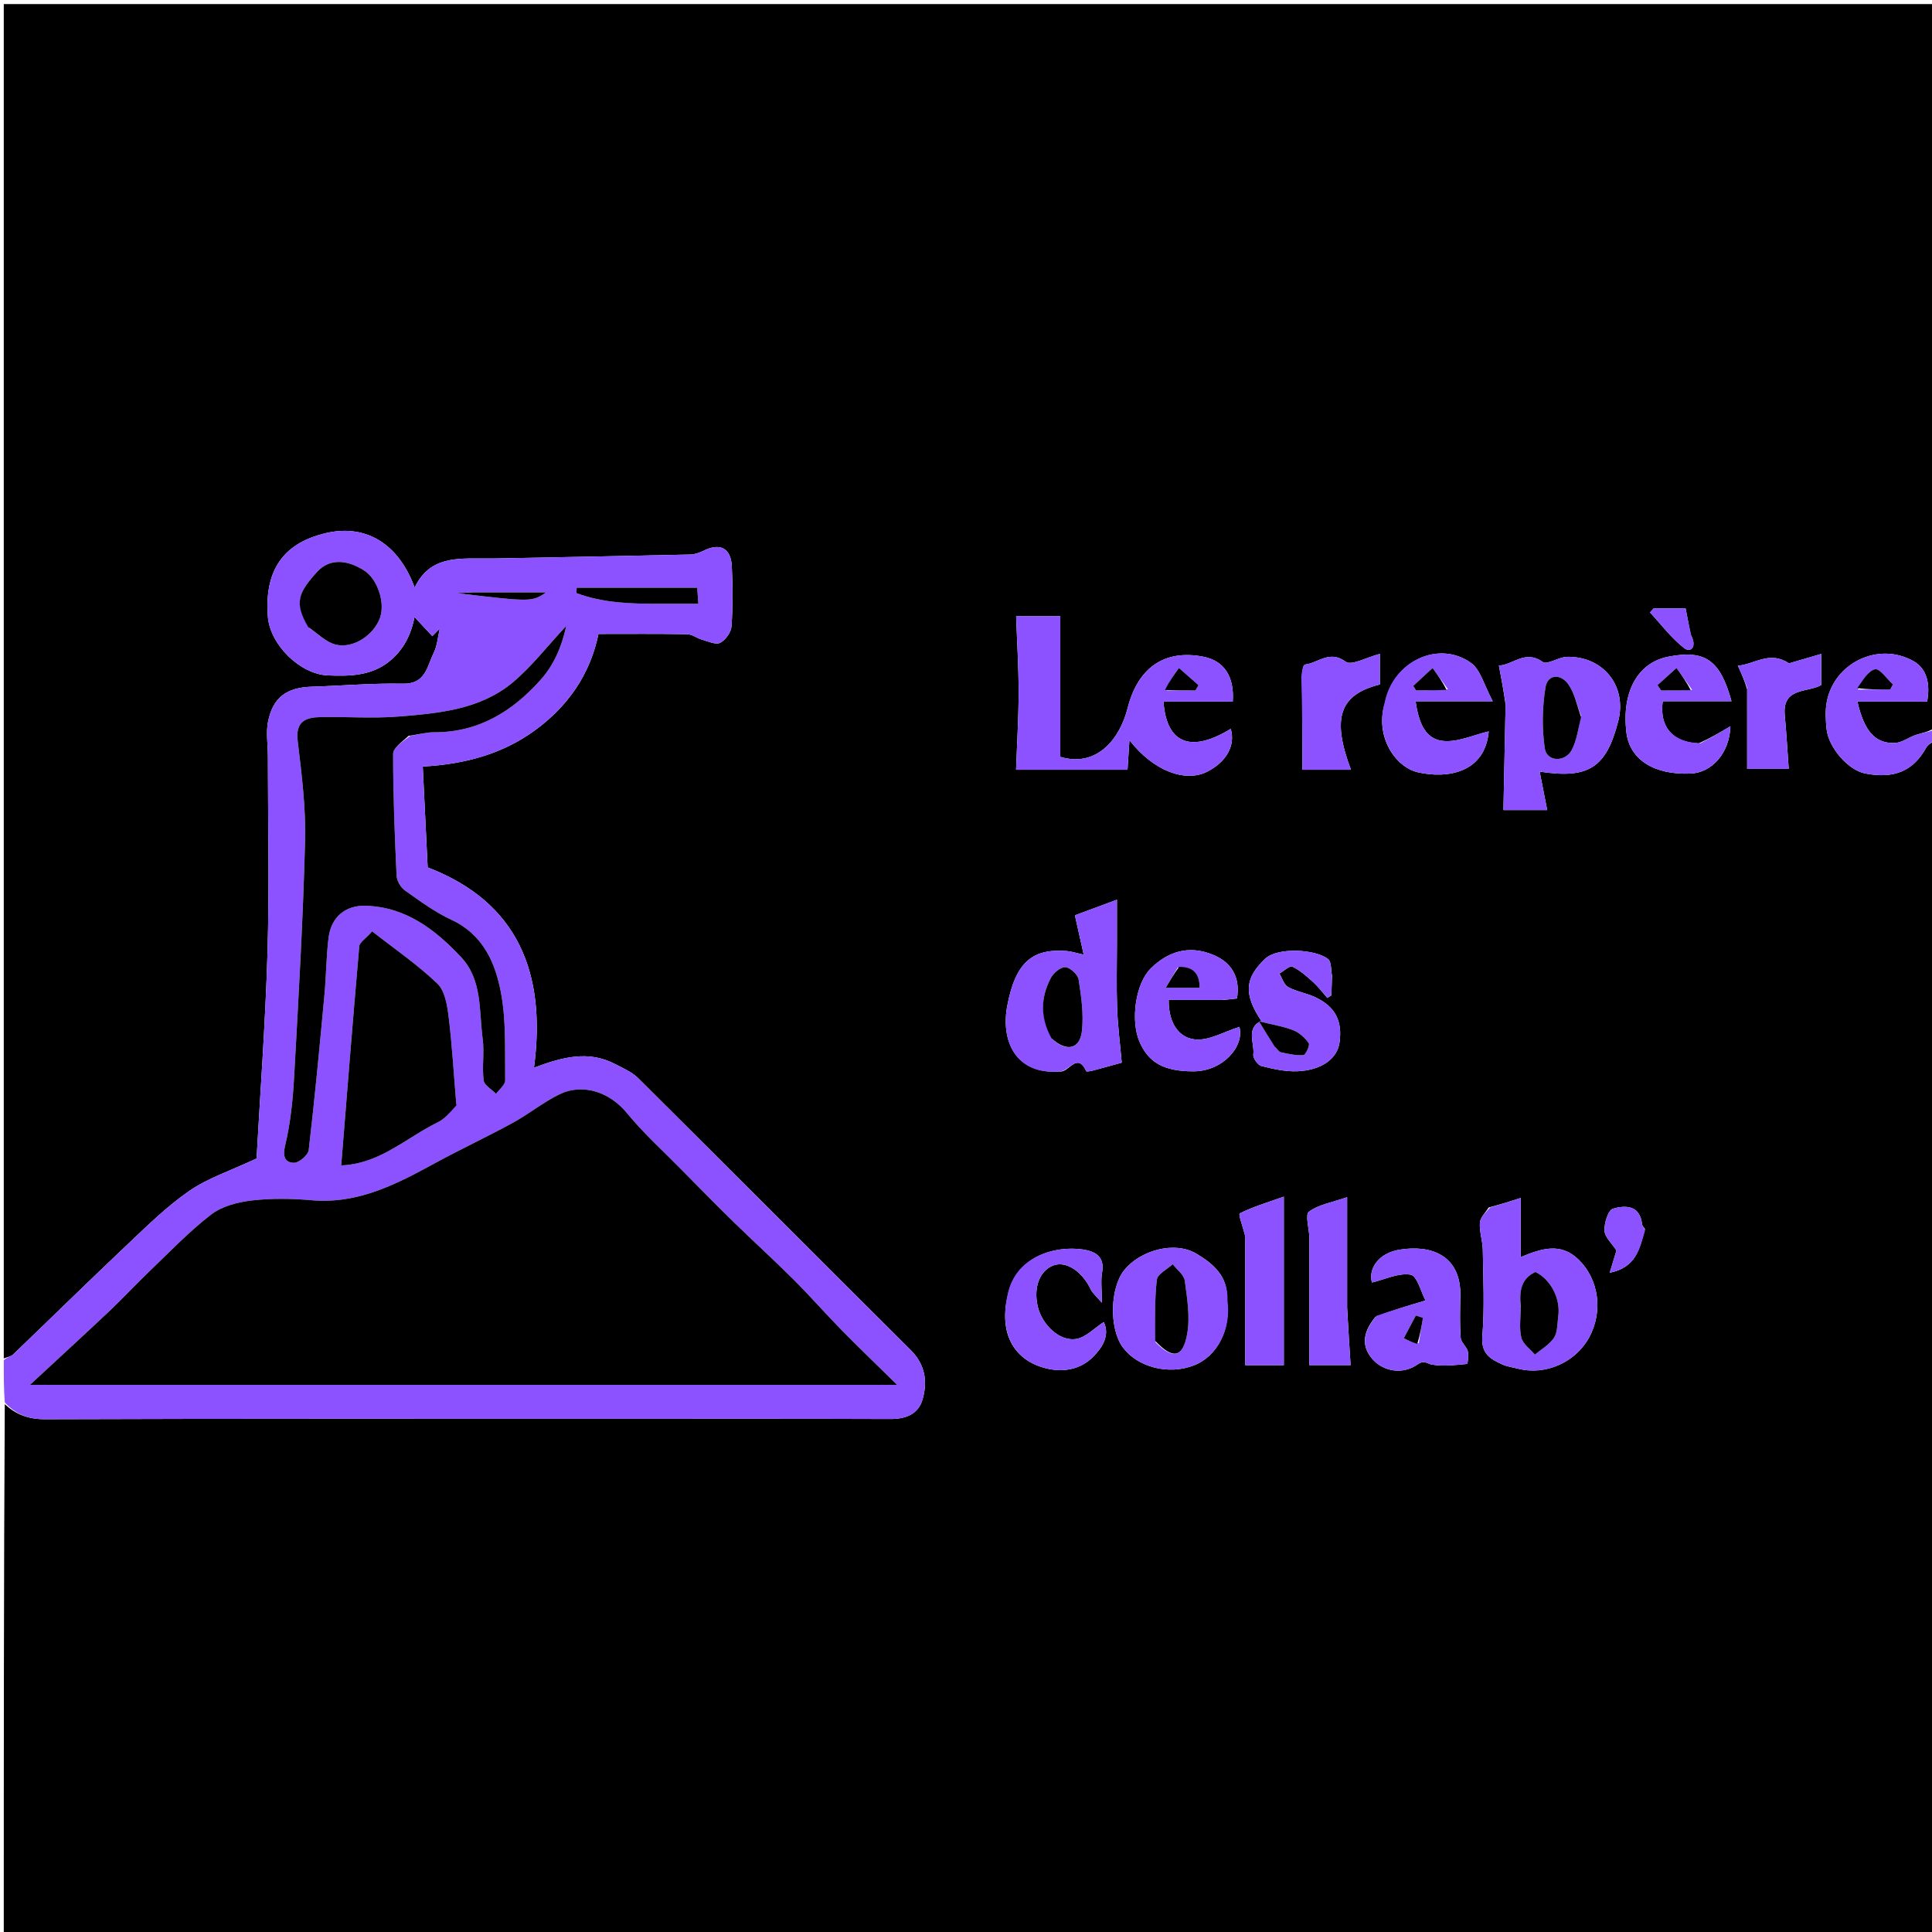 <svg version="1.1" id="Layer_1" xmlns="http://www.w3.org/2000/svg" xmlns:xlink="http://www.w3.org/1999/xlink" x="0px" y="0px"
	 width="100%" viewBox="0 0 512 512" enable-background="new 0 0 512 512" xml:space="preserve">
<path fill="#000000" opacity="1" stroke="none" 
	d="
M1,360 
	C1,240.382 1,120.764 1,1.073 
	C171.548,1.073 342.096,1.073 513,1.073 
	C513,64.688 513,128.377 512.75,192.892 
	C510.928,194.046 509.313,194.239 507.796,194.735 
	C505.877,195.361 504.062,196.813 502.162,196.889 
	C496.927,197.098 494.039,193.764 492.238,185.949 
	C498.429,185.949 504.54,185.949 510.702,185.949 
	C511.561,181.409 510.726,177.266 507.136,175.231 
	C497.796,169.938 485.985,175.688 484.094,186.115 
	C483.685,188.374 483.824,190.786 484.046,193.095 
	C484.527,198.104 489.816,204.114 494.27,204.975 
	C502.021,206.473 507.036,204.304 510.44,198.176 
	C510.949,197.259 512.13,196.716 513,196 
	C513,301.619 513,407.239 513,512.929 
	C342.457,512.929 171.914,512.929 1,512.929 
	C1,466.312 1,419.623 1.266,372.129 
	C4.159,374.798 7.424,376.126 11.983,376.11 
	C61.811,375.935 111.64,376 161.469,376 
	C186.3,376 211.131,375.953 235.962,376.046 
	C240.054,376.061 243.367,374.762 244.492,370.859 
	C245.856,366.126 245.197,361.609 241.33,357.763 
	C217.225,333.79 193.243,309.693 169.128,285.731 
	C167.473,284.086 165.121,283.092 162.997,281.98 
	C155.992,278.314 149.069,280.103 141.506,282.964 
	C144.837,257.99 137.347,239.068 113.337,229.877 
	C112.885,220.566 112.462,211.883 112.037,203.135 
	C123.209,202.538 133.24,199.787 141.823,193.501 
	C150.399,187.221 156.369,178.849 158.598,168.001 
	C166.494,168.001 174.316,167.929 182.135,168.07 
	C183.457,168.094 184.732,169.144 186.084,169.525 
	C187.676,169.973 189.705,170.943 190.858,170.35 
	C192.274,169.623 193.747,167.567 193.856,165.993 
	C194.222,160.685 194.206,155.326 193.933,150.007 
	C193.686,145.213 190.76,143.803 186.499,145.928 
	C185.386,146.484 184.087,146.93 182.863,146.958 
	C165.603,147.353 148.341,147.667 131.08,147.998 
	C130.08,148.017 129.08,147.998 128.08,148 
	C121.069,148.014 113.839,147.44 109.89,155.719 
	C105.496,143.758 96.642,138.827 86.239,141.307 
	C76.352,143.664 69.931,149.837 70.987,163.434 
	C71.559,170.808 79.469,178.673 86.876,178.989 
	C92.641,179.234 98.404,179.122 103.184,175.266 
	C107.784,171.557 109.714,166.369 110.269,160.543 
	C109.794,161.174 109.319,161.805 108.844,162.436 
	C110.754,164.487 112.663,166.537 114.573,168.588 
	C115.229,167.922 115.885,167.255 116.54,166.589 
	C116.026,168.769 115.889,171.137 114.915,173.087 
	C113.166,176.589 112.816,181.309 106.81,181.187 
	C98.736,181.023 90.647,181.734 82.562,181.986 
	C75.989,182.191 72.325,184.822 71.032,191.256 
	C70.453,194.141 70.991,197.247 70.993,200.253 
	C71.002,217.61 71.403,234.979 70.896,252.322 
	C70.348,271.045 68.949,289.744 68,307.006 
	C60.98,310.302 55.067,312.215 50.169,315.599 
	C44.199,319.723 38.936,324.928 33.628,329.942 
	C23.492,339.516 13.553,349.298 3.483,358.943 
	C2.875,359.525 1.838,359.658 1,360 
M289.458,204 
	C292.576,204 295.693,204 298.802,204 
	C298.978,201.294 299.117,199.149 299.313,196.151 
	C305.627,204.311 314.139,207.469 319.955,204.488 
	C325.065,201.869 327.426,197.559 326.173,193.139 
	C315.643,199.615 309.111,197.107 308.34,185.945 
	C314.482,185.945 320.603,185.945 326.693,185.945 
	C327.165,179.229 324.366,175.097 318.893,174.035 
	C308.299,171.978 301.458,177.251 298.816,187.707 
	C296.807,195.657 290.813,203.484 280.992,200.582 
	C280.992,187.993 280.992,175.627 280.992,163.313 
	C276.958,163.313 272.562,163.313 269.286,163.313 
	C269.531,170.224 269.953,176.842 269.948,183.46 
	C269.943,190.228 269.518,196.997 269.269,204 
	C275.171,204 281.821,204 289.458,204 
M394.513,320 
	C393.694,321.344 392.283,322.646 392.187,324.04 
	C392.023,326.412 392.92,328.837 392.957,331.246 
	C393.074,338.884 393.443,346.561 392.836,354.152 
	C392.466,358.775 395.005,360.198 398.178,361.614 
	C399.482,362.195 400.967,362.373 402.371,362.728 
	C409.585,364.554 417.519,361.053 421.129,354.452 
	C424.929,347.505 423.688,338.993 418.326,333.792 
	C413.567,329.175 408.501,330.878 403.006,333.141 
	C403.006,327.942 403.006,323.169 403.006,317.473 
	C400.071,318.412 397.705,319.17 394.513,320 
M280.955,283.965 
	C283.243,284.222 285.474,278.701 287.884,283.885 
	C287.969,284.068 289.109,283.845 289.724,283.683 
	C292.484,282.954 295.231,282.178 297.274,281.615 
	C296.825,276.536 296.216,271.878 296.05,267.205 
	C295.842,261.383 296,255.548 296,249.718 
	C296,246.177 296,242.637 296,238.43 
	C291.766,240.002 288.475,241.223 284.86,242.564 
	C285.626,245.991 286.373,249.335 287.191,252.992 
	C285.15,252.546 283.922,252.126 282.669,252.027 
	C273.641,251.31 269.133,254.976 266.94,266.515 
	C265.198,275.677 268.966,284.8 280.955,283.965 
M399,186.711 
	C398.809,196.015 398.618,205.319 398.425,214.668 
	C401.469,214.668 405.663,214.668 410.026,214.668 
	C409.324,211.091 408.69,207.854 408.03,204.487 
	C420.861,206.453 425.651,203.609 428.85,191.123 
	C431.257,181.728 424.784,173.84 415.226,174.072 
	C413.033,174.126 410.011,176.273 408.833,175.425 
	C404.16,172.06 400.937,176.271 397.229,176.37 
	C397.873,179.79 398.437,182.781 399,186.711 
M325.073,344.3 
	C325.58,338.186 321.308,334.774 317.057,332.241 
	C311.264,328.79 302.18,331.333 297.939,336.598 
	C294.15,341.3 293.917,352.027 297.515,356.996 
	C301.304,362.228 309.598,364.56 316.547,361.783 
	C322.563,359.379 326.375,352.244 325.073,344.3 
M364.494,349.005 
	C361.649,352.488 360.384,356.226 363.61,360.053 
	C366.529,363.517 371.752,364.35 375.631,361.609 
	C377.471,360.309 378.118,361.395 379.532,361.641 
	C382.524,362.16 385.696,361.75 388.77,361.464 
	C388.969,361.445 389.271,359.158 388.976,358.075 
	C388.633,356.814 387.182,355.753 387.095,354.542 
	C386.833,350.902 386.929,347.23 387.013,343.574 
	C387.267,332.62 379.234,329.811 370.89,331.178 
	C365.24,332.103 362.571,336.301 363.584,339.882 
	C367.071,339.048 370.653,337.259 373.833,337.805 
	C375.546,338.099 376.571,342.395 377.78,344.649 
	C372.662,346.168 368.858,347.297 364.494,349.005 
M324.268,265 
	C325.492,264.866 326.716,264.732 327.817,264.611 
	C328.752,258.827 326.25,255.057 321.65,253.105 
	C314.727,250.166 309.21,252.518 305.043,256.569 
	C300.826,260.669 299.64,270.471 301.921,275.924 
	C304.317,281.65 308.502,283.909 316.253,283.915 
	C324.024,283.922 329.828,277.34 328.463,272.144 
	C324.439,273.357 320.235,275.949 316.461,275.428 
	C311.717,274.774 309.637,270.146 309.724,265 
	C314.335,265 318.828,265 324.268,265 
M366.99,186.457 
	C364.306,195.055 369.711,203.312 375.806,204.68 
	C383.612,206.432 393.524,204.804 394.535,193.831 
	C390.485,194.742 386.148,196.854 382.162,196.324 
	C377.339,195.682 375.896,190.853 375.139,185.842 
	C381.641,185.842 387.752,185.842 395.597,185.842 
	C393.334,181.695 392.393,177.49 389.783,175.644 
	C381.241,169.601 369.195,175.176 366.99,186.457 
M450.209,196.995 
	C443.342,196.773 439.702,192.705 440.64,185.836 
	C446.645,185.836 452.71,185.836 458.871,185.836 
	C455.87,174.879 451.835,172.121 442.087,174.035 
	C434.013,175.621 429.743,183.341 431.006,194.066 
	C431.856,201.28 438.332,205.429 448.076,205 
	C453.701,204.752 458.372,199.527 458.577,192.466 
	C455.822,194.103 453.418,195.532 450.209,196.995 
M353,258.555 
	C352.682,257.052 352.881,254.899 351.955,254.163 
	C348.633,251.528 338.527,250.941 335.213,254.131 
	C329.964,259.182 329.474,263.367 334.241,270.519 
	C330.041,272.611 332.54,276.419 332.139,279.415 
	C332.01,280.375 333.309,282.255 334.265,282.499 
	C337.4,283.299 340.7,284.035 343.896,283.891 
	C350.315,283.603 354.396,280.511 354.989,276.286 
	C355.792,270.571 353.871,266.776 348.597,264.29 
	C346.272,263.194 343.599,262.796 341.357,261.577 
	C340.265,260.983 339.801,259.233 339.053,258.007 
	C340.222,257.339 341.79,255.831 342.483,256.161 
	C344.523,257.132 346.305,258.733 348.014,260.28 
	C349.392,261.528 350.517,263.055 351.754,264.458 
	C352.106,264.237 352.458,264.015 352.809,263.794 
	C352.873,262.344 352.936,260.895 353,258.555 
M266.999,343.629 
	C264.658,353.937 269.16,360.586 277.113,362.596 
	C281.869,363.797 286.458,362.893 289.815,359.45 
	C292.102,357.105 294.201,353.906 292.513,350.349 
	C289.966,352.007 287.828,354.334 285.334,354.816 
	C280.959,355.66 276.161,351.186 275.003,346.189 
	C273.82,341.086 275.598,336.579 279.298,335.304 
	C282.62,334.159 286.847,336.997 289.05,341.696 
	C289.493,342.641 290.411,343.364 292,345.24 
	C292,341.507 291.682,339.301 292.066,337.223 
	C292.866,332.89 290.074,331.575 286.904,331.117 
	C279.677,330.072 269.031,332.859 266.999,343.629 
M330,342.498 
	C330,348.855 330,355.212 330,361.78 
	C333.142,361.78 336.897,361.78 340.227,361.78 
	C340.227,347.094 340.227,332.627 340.227,317.123 
	C335.618,318.762 331.91,319.844 328.539,321.58 
	C328.116,321.798 329.49,325.46 329.982,327.537 
	C330.093,328.01 330,328.531 330,329.03 
	C330,333.187 330,337.344 330,342.498 
M357,346.451 
	C357,337.017 357,327.583 357,317.27 
	C353.033,318.644 349.475,319.206 346.889,321.098 
	C345.837,321.869 346.911,325.527 346.993,327.873 
	C347.028,328.872 347,329.872 347,330.872 
	C347,341.094 347,351.315 347,361.77 
	C350.072,361.77 353.828,361.77 357.921,361.77 
	C357.604,356.845 357.302,352.139 357,346.451 
M345.131,179.682 
	C345.131,187.629 345.131,195.575 345.131,204 
	C347.349,204 349.473,204 351.597,204 
	C353.662,204 355.728,204 358.017,204 
	C352.823,190.175 355.04,184.071 365.676,181.391 
	C365.676,178.953 365.676,176.543 365.676,173.284 
	C362.239,174.163 358.146,176.491 356.617,175.358 
	C352.329,172.182 349.333,175.713 345.841,176.11 
	C345.315,176.169 344.993,178.013 345.131,179.682 
M463.013,182.66 
	C463.013,189.668 463.013,196.676 463.013,203.765 
	C466.575,203.765 470.661,203.765 474.033,203.765 
	C473.678,198.888 473.421,194.222 472.982,189.573 
	C472.266,182.006 479.142,183.625 482.662,181.529 
	C482.662,178.926 482.662,176.52 482.662,173.293 
	C479.124,174.329 476.125,175.207 474.091,175.802 
	C469.03,172.37 465.104,175.991 460.562,176.43 
	C461.564,178.643 462.28,180.223 463.013,182.66 
M435.931,325.697 
	C435.665,325.277 435.21,324.877 435.163,324.433 
	C434.617,319.31 430.698,319.388 427.465,320.305 
	C426.193,320.666 425.108,324.147 425.209,326.143 
	C425.297,327.877 427.177,329.52 428.384,331.387 
	C427.998,332.658 427.393,334.648 426.592,337.286 
	C433.525,335.929 434.522,331.027 435.931,325.697 
M448.059,168.198 
	C447.604,165.866 447.149,163.534 446.7,161.233 
	C443.692,161.233 440.961,161.233 438.231,161.233 
	C437.912,161.588 437.592,161.942 437.272,162.296 
	C440.261,165.518 442.939,169.141 446.373,171.784 
	C447.995,173.032 449.813,171.488 448.059,168.198 
z"/>
<path fill="#8C52FF" opacity="1" stroke="none" 
	d="
M1,360.461 
	C1.838,359.658 2.875,359.525 3.483,358.943 
	C13.553,349.298 23.492,339.516 33.628,329.942 
	C38.936,324.928 44.199,319.723 50.169,315.599 
	C55.067,312.215 60.98,310.302 68,307.006 
	C68.949,289.744 70.348,271.045 70.896,252.322 
	C71.403,234.979 71.002,217.61 70.993,200.253 
	C70.991,197.247 70.453,194.141 71.032,191.256 
	C72.325,184.822 75.989,182.191 82.562,181.986 
	C90.647,181.734 98.736,181.023 106.81,181.187 
	C112.816,181.309 113.166,176.589 114.915,173.087 
	C115.889,171.137 116.026,168.769 116.54,166.589 
	C115.885,167.255 115.229,167.922 114.573,168.588 
	C112.663,166.537 110.754,164.487 108.844,162.436 
	C109.319,161.805 109.794,161.174 110.269,160.543 
	C109.714,166.369 107.784,171.557 103.184,175.266 
	C98.404,179.122 92.641,179.234 86.876,178.989 
	C79.469,178.673 71.559,170.808 70.987,163.434 
	C69.931,149.837 76.352,143.664 86.239,141.307 
	C96.642,138.827 105.496,143.758 109.89,155.719 
	C113.839,147.44 121.069,148.014 128.08,148 
	C129.08,147.998 130.08,148.017 131.08,147.998 
	C148.341,147.667 165.603,147.353 182.863,146.958 
	C184.087,146.93 185.386,146.484 186.499,145.928 
	C190.76,143.803 193.686,145.213 193.933,150.007 
	C194.206,155.326 194.222,160.685 193.856,165.993 
	C193.747,167.567 192.274,169.623 190.858,170.35 
	C189.705,170.943 187.676,169.973 186.084,169.525 
	C184.732,169.144 183.457,168.094 182.135,168.07 
	C174.316,167.929 166.494,168.001 158.598,168.001 
	C156.369,178.849 150.399,187.221 141.823,193.501 
	C133.24,199.787 123.209,202.538 112.037,203.135 
	C112.462,211.883 112.885,220.566 113.337,229.877 
	C137.347,239.068 144.837,257.99 141.506,282.964 
	C149.069,280.103 155.992,278.314 162.997,281.98 
	C165.121,283.092 167.473,284.086 169.128,285.731 
	C193.243,309.693 217.225,333.79 241.33,357.763 
	C245.197,361.609 245.856,366.126 244.492,370.859 
	C243.367,374.762 240.054,376.061 235.962,376.046 
	C211.131,375.953 186.3,376 161.469,376 
	C111.64,376 61.811,375.935 11.983,376.11 
	C7.424,376.126 4.159,374.798 1.266,371.663 
	C1,368.307 1,364.614 1,360.461 
M230.25,367 
	C232.33,367 234.41,367 237.743,367 
	C232.211,361.556 227.556,357.099 223.045,352.5 
	C218.723,348.094 214.653,343.438 210.285,339.08 
	C205.086,333.893 199.642,328.953 194.39,323.819 
	C189.657,319.193 185.018,314.469 180.375,309.752 
	C175.561,304.861 170.434,300.219 166.101,294.929 
	C161.694,289.548 154.559,286.924 148.211,290.034 
	C143.895,292.148 140.085,295.271 135.852,297.583 
	C129.085,301.28 122.078,304.538 115.31,308.234 
	C105.071,313.824 94.873,319.16 82.571,318.078 
	C77.28,317.612 71.859,317.539 66.599,318.157 
	C62.899,318.592 58.755,319.698 55.897,321.909 
	C50.034,326.446 44.861,331.885 39.481,337.034 
	C35.949,340.414 32.63,344.019 29.077,347.376 
	C22.462,353.625 15.746,359.766 7.942,367 
	C82.83,367 156.07,367 230.25,367 
M108.744,195.001 
	C110.833,194.669 112.924,194.044 115.012,194.055 
	C126.706,194.118 135.661,188.63 143.163,180.279 
	C146.739,176.297 148.815,171.556 150.075,165.859 
	C144.944,171.353 140.87,176.705 135.829,180.895 
	C127.156,188.105 116.183,189.045 105.489,189.899 
	C98.703,190.441 91.837,189.905 85.011,190.037 
	C81.083,190.112 78.27,191.105 78.893,196.328 
	C79.945,205.133 81.078,214.036 80.851,222.864 
	C80.313,243.815 79.099,264.753 77.932,285.683 
	C77.596,291.711 76.952,297.807 75.549,303.655 
	C74.833,306.644 75.648,308.11 77.907,308.15 
	C79.242,308.174 81.657,306.103 81.814,304.766 
	C83.418,291.097 84.699,277.39 85.978,263.685 
	C86.452,258.61 86.453,253.483 87.084,248.432 
	C87.752,243.079 91.512,239.895 96.831,240.036 
	C107.481,240.319 115.261,246.284 122.138,253.586 
	C127.896,259.7 126.916,267.869 127.918,275.345 
	C128.4,278.945 127.71,282.701 128.172,286.307 
	C128.34,287.619 130.314,288.699 131.464,289.885 
	C132.309,288.695 133.894,287.496 133.878,286.318 
	C133.777,278.567 134.178,270.662 132.764,263.117 
	C131.274,255.161 128.036,247.652 119.632,243.758 
	C115.246,241.726 111.255,238.776 107.284,235.96 
	C106.164,235.165 105.162,233.407 105.099,232.045 
	C104.597,221.297 104.172,210.537 104.18,199.781 
	C104.181,198.189 106.578,196.598 108.744,195.001 
M120.907,292.514 
	C120.271,284.859 119.835,277.18 118.903,269.561 
	C118.525,266.476 117.935,262.613 115.925,260.688 
	C110.651,255.637 104.542,251.458 98.625,246.822 
	C96.821,248.841 95.304,249.737 95.214,250.757 
	C93.517,270.117 91.988,289.491 90.425,308.843 
	C100.623,308.458 107.673,301.499 116.005,297.424 
	C117.883,296.506 119.333,294.713 120.907,292.514 
M81.986,166.484 
	C84.316,167.988 86.471,170.229 89.015,170.835 
	C93.647,171.938 99.012,168.301 100.665,163.825 
	C102.158,159.782 100.076,153.476 96.491,151.186 
	C91.789,148.181 87.217,148.054 84.047,151.546 
	C79.089,157.008 77.847,159.739 81.986,166.484 
M175.489,160 
	C178.591,160 181.693,160 185.065,160 
	C184.929,158.034 184.832,156.619 184.772,155.75 
	C173.884,155.75 163.358,155.75 152.832,155.75 
	C152.799,156.22 152.767,156.691 152.734,157.162 
	C159.722,159.787 167.095,160.04 175.489,160 
M124.876,157 
	C123.599,157.064 122.321,157.128 121.044,157.193 
	C140.903,159.525 140.903,159.525 144.723,157 
	C139.261,157 132.524,157 124.876,157 
z"/>
<path fill="#8C52FF" opacity="1" stroke="none" 
	d="
M513,195.625 
	C512.13,196.716 510.949,197.259 510.44,198.176 
	C507.036,204.304 502.021,206.473 494.27,204.975 
	C489.816,204.114 484.527,198.104 484.046,193.095 
	C483.824,190.786 483.685,188.374 484.094,186.115 
	C485.985,175.688 497.796,169.938 507.136,175.231 
	C510.726,177.266 511.561,181.409 510.702,185.949 
	C504.54,185.949 498.429,185.949 492.238,185.949 
	C494.039,193.764 496.927,197.098 502.162,196.889 
	C504.062,196.813 505.877,195.361 507.796,194.735 
	C509.313,194.239 510.928,194.046 512.75,193.359 
	C513,193.75 513,194.5 513,195.625 
M492.342,182.741 
	C495.193,182.741 498.044,182.741 500.895,182.741 
	C501.148,182.289 501.4,181.838 501.652,181.387 
	C500.054,179.936 498.163,177.1 496.926,177.361 
	C495.072,177.752 493.678,180.319 492.342,182.741 
z"/>
<path fill="#8C52FF" opacity="1" stroke="none" 
	d="
M288.965,204 
	C281.821,204 275.171,204 269.269,204 
	C269.518,196.997 269.943,190.228 269.948,183.46 
	C269.953,176.842 269.531,170.224 269.286,163.313 
	C272.562,163.313 276.958,163.313 280.992,163.313 
	C280.992,175.627 280.992,187.993 280.992,200.582 
	C290.813,203.484 296.807,195.657 298.816,187.707 
	C301.458,177.251 308.299,171.978 318.893,174.035 
	C324.366,175.097 327.165,179.229 326.693,185.945 
	C320.603,185.945 314.482,185.945 308.34,185.945 
	C309.111,197.107 315.643,199.615 326.173,193.139 
	C327.426,197.559 325.065,201.869 319.955,204.488 
	C314.139,207.469 305.627,204.311 299.313,196.151 
	C299.117,199.149 298.978,201.294 298.802,204 
	C295.693,204 292.576,204 288.965,204 
M309.147,182.966 
	C311.699,182.966 314.25,182.966 316.802,182.966 
	C317.074,182.504 317.346,182.042 317.618,181.58 
	C315.888,180.061 314.158,178.541 312.428,177.021 
	C311.067,178.929 309.706,180.836 309.147,182.966 
z"/>
<path fill="#8C52FF" opacity="1" stroke="none" 
	d="
M394.926,319.964 
	C397.705,319.17 400.071,318.412 403.006,317.473 
	C403.006,323.169 403.006,327.942 403.006,333.141 
	C408.501,330.878 413.567,329.175 418.326,333.792 
	C423.688,338.993 424.929,347.505 421.129,354.452 
	C417.519,361.053 409.585,364.554 402.371,362.728 
	C400.967,362.373 399.482,362.195 398.178,361.614 
	C395.005,360.198 392.466,358.775 392.836,354.152 
	C393.443,346.561 393.074,338.884 392.957,331.246 
	C392.92,328.837 392.023,326.412 392.187,324.04 
	C392.283,322.646 393.694,321.344 394.926,319.964 
M403,346.628 
	C403.007,349.271 402.559,352.028 403.18,354.518 
	C403.6,356.203 405.524,357.513 406.775,358.99 
	C408.509,357.517 410.659,356.313 411.848,354.486 
	C412.815,352.999 412.676,350.77 412.95,348.859 
	C413.623,344.177 410.988,339.088 406.904,337.086 
	C403.126,338.839 402.615,342.071 403,346.628 
z"/>
<path fill="#8C52FF" opacity="1" stroke="none" 
	d="
M280.54,283.98 
	C268.966,284.8 265.198,275.677 266.94,266.515 
	C269.133,254.976 273.641,251.31 282.669,252.027 
	C283.922,252.126 285.15,252.546 287.191,252.992 
	C286.373,249.335 285.626,245.991 284.86,242.564 
	C288.475,241.223 291.766,240.002 296,238.43 
	C296,242.637 296,246.177 296,249.718 
	C296,255.548 295.842,261.383 296.05,267.205 
	C296.216,271.878 296.825,276.536 297.274,281.615 
	C295.231,282.178 292.484,282.954 289.724,283.683 
	C289.109,283.845 287.969,284.068 287.884,283.885 
	C285.474,278.701 283.243,284.222 280.54,283.98 
M278.932,275.399 
	C282.592,278.845 286.16,278.105 286.713,273.236 
	C287.221,268.767 286.548,264.095 285.845,259.599 
	C285.639,258.276 283.619,256.416 282.319,256.321 
	C281.081,256.231 279.175,257.85 278.473,259.193 
	C275.796,264.312 275.588,269.624 278.932,275.399 
z"/>
<path fill="#8C52FF" opacity="1" stroke="none" 
	d="
M399,186.242 
	C398.437,182.781 397.873,179.79 397.229,176.37 
	C400.937,176.271 404.16,172.06 408.833,175.425 
	C410.011,176.273 413.033,174.126 415.226,174.072 
	C424.784,173.84 431.257,181.728 428.85,191.123 
	C425.651,203.609 420.861,206.453 408.03,204.487 
	C408.69,207.854 409.324,211.091 410.026,214.668 
	C405.663,214.668 401.469,214.668 398.425,214.668 
	C398.618,205.319 398.809,196.015 399,186.242 
M418.999,189.615 
	C417.897,186.806 417.274,183.652 415.567,181.278 
	C413.611,178.558 410.152,178.584 409.573,182.158 
	C408.716,187.448 408.605,193.055 409.389,198.347 
	C409.91,201.869 414.766,202.093 416.538,198.734 
	C417.855,196.237 418.213,193.234 418.999,189.615 
z"/>
<path fill="#8C52FF" opacity="1" stroke="none" 
	d="
M325.292,344.656 
	C326.375,352.244 322.563,359.379 316.547,361.783 
	C309.598,364.56 301.304,362.228 297.515,356.996 
	C293.917,352.027 294.15,341.3 297.939,336.598 
	C302.18,331.333 311.264,328.79 317.057,332.241 
	C321.308,334.774 325.58,338.186 325.292,344.656 
M306.26,355.738 
	C310.801,360.307 313.449,359.898 314.605,353.532 
	C315.428,348.997 314.607,344.083 313.981,339.411 
	C313.77,337.838 311.9,336.487 310.788,335.035 
	C309.321,336.394 306.765,337.621 306.582,339.136 
	C305.952,344.352 306.151,349.669 306.26,355.738 
z"/>
<path fill="#8C52FF" opacity="1" stroke="none" 
	d="
M364.773,348.716 
	C368.858,347.297 372.662,346.168 377.78,344.649 
	C376.571,342.395 375.546,338.099 373.833,337.805 
	C370.653,337.259 367.071,339.048 363.584,339.882 
	C362.571,336.301 365.24,332.103 370.89,331.178 
	C379.234,329.811 387.267,332.62 387.013,343.574 
	C386.929,347.23 386.833,350.902 387.095,354.542 
	C387.182,355.753 388.633,356.814 388.976,358.075 
	C389.271,359.158 388.969,361.445 388.77,361.464 
	C385.696,361.75 382.524,362.16 379.532,361.641 
	C378.118,361.395 377.471,360.309 375.631,361.609 
	C371.752,364.35 366.529,363.517 363.61,360.053 
	C360.384,356.226 361.649,352.488 364.773,348.716 
M375.979,355.992 
	C376.354,353.738 376.729,351.484 377.104,349.23 
	C376.47,349.031 375.835,348.831 375.201,348.631 
	C374.143,350.634 373.085,352.637 372.028,354.64 
	C373.094,355.18 374.16,355.719 375.979,355.992 
z"/>
<path fill="#8C52FF" opacity="1" stroke="none" 
	d="
M323.795,265 
	C318.828,265 314.335,265 309.724,265 
	C309.637,270.146 311.717,274.774 316.461,275.428 
	C320.235,275.949 324.439,273.357 328.463,272.144 
	C329.828,277.34 324.024,283.922 316.253,283.915 
	C308.502,283.909 304.317,281.65 301.921,275.924 
	C299.64,270.471 300.826,260.669 305.043,256.569 
	C309.21,252.518 314.727,250.166 321.65,253.105 
	C326.25,255.057 328.752,258.827 327.817,264.611 
	C326.716,264.732 325.492,264.866 323.795,265 
M312.1,256.41 
	C311.093,258.12 310.086,259.829 308.944,261.769 
	C312.337,261.769 315.072,261.769 317.914,261.769 
	C317.91,258.087 316.325,256.184 312.1,256.41 
z"/>
<path fill="#8C52FF" opacity="1" stroke="none" 
	d="
M366.995,186.041 
	C369.195,175.176 381.241,169.601 389.783,175.644 
	C392.393,177.49 393.334,181.695 395.597,185.842 
	C387.752,185.842 381.641,185.842 375.139,185.842 
	C375.896,190.853 377.339,195.682 382.162,196.324 
	C386.148,196.854 390.485,194.742 394.535,193.831 
	C393.524,204.804 383.612,206.432 375.806,204.68 
	C369.711,203.312 364.306,195.055 366.995,186.041 
M383.728,182.675 
	C382.368,180.792 381.008,178.909 379.648,177.025 
	C377.938,178.61 376.229,180.195 374.52,181.779 
	C374.767,182.172 375.015,182.564 375.263,182.957 
	C377.819,182.957 380.375,182.957 383.728,182.675 
z"/>
<path fill="#8C52FF" opacity="1" stroke="none" 
	d="
M450.611,196.978 
	C453.418,195.532 455.822,194.103 458.577,192.466 
	C458.372,199.527 453.701,204.752 448.076,205 
	C438.332,205.429 431.856,201.28 431.006,194.066 
	C429.743,183.341 434.013,175.621 442.087,174.035 
	C451.835,172.121 455.87,174.879 458.871,185.836 
	C452.71,185.836 446.645,185.836 440.64,185.836 
	C439.702,192.705 443.342,196.773 450.611,196.978 
M448.446,182.833 
	C447.061,180.897 445.676,178.962 444.292,177.027 
	C442.613,178.537 440.934,180.048 439.255,181.559 
	C439.577,182.033 439.9,182.506 440.222,182.979 
	C442.698,182.979 445.175,182.979 448.446,182.833 
z"/>
<path fill="#8C52FF" opacity="1" stroke="none" 
	d="
M353,259 
	C352.936,260.895 352.873,262.344 352.809,263.794 
	C352.458,264.015 352.106,264.237 351.754,264.458 
	C350.517,263.055 349.392,261.528 348.014,260.28 
	C346.305,258.733 344.523,257.132 342.483,256.161 
	C341.79,255.831 340.222,257.339 339.053,258.007 
	C339.801,259.233 340.265,260.983 341.357,261.577 
	C343.599,262.796 346.272,263.194 348.597,264.29 
	C353.871,266.776 355.792,270.571 354.989,276.286 
	C354.396,280.511 350.315,283.603 343.896,283.891 
	C340.7,284.035 337.4,283.299 334.265,282.499 
	C333.309,282.255 332.01,280.375 332.139,279.415 
	C332.54,276.419 330.041,272.611 334.241,270.519 
	C329.474,263.367 329.964,259.182 335.213,254.131 
	C338.527,250.941 348.633,251.528 351.955,254.163 
	C352.881,254.899 352.682,257.052 353,259 
M338.024,277.534 
	C338.493,277.996 338.899,278.752 339.441,278.867 
	C341.417,279.285 343.462,279.77 345.429,279.604 
	C346.028,279.554 347.193,276.986 346.823,276.446 
	C345.847,275.021 344.332,273.669 342.736,273.032 
	C340.184,272.012 337.393,271.594 333.645,270.657 
	C335.31,273.413 336.385,275.192 338.024,277.534 
z"/>
<path fill="#8C52FF" opacity="1" stroke="none" 
	d="
M267.002,343.217 
	C269.031,332.859 279.677,330.072 286.904,331.117 
	C290.074,331.575 292.866,332.89 292.066,337.223 
	C291.682,339.301 292,341.507 292,345.24 
	C290.411,343.364 289.493,342.641 289.05,341.696 
	C286.847,336.997 282.62,334.159 279.298,335.304 
	C275.598,336.579 273.82,341.086 275.003,346.189 
	C276.161,351.186 280.959,355.66 285.334,354.816 
	C287.828,354.334 289.966,352.007 292.513,350.349 
	C294.201,353.906 292.102,357.105 289.815,359.45 
	C286.458,362.893 281.869,363.797 277.113,362.596 
	C269.16,360.586 264.658,353.937 267.002,343.217 
z"/>
<path fill="#8C52FF" opacity="1" stroke="none" 
	d="
M330,341.999 
	C330,337.344 330,333.187 330,329.03 
	C330,328.531 330.093,328.01 329.982,327.537 
	C329.49,325.46 328.116,321.798 328.539,321.58 
	C331.91,319.844 335.618,318.762 340.227,317.123 
	C340.227,332.627 340.227,347.094 340.227,361.78 
	C336.897,361.78 333.142,361.78 330,361.78 
	C330,355.212 330,348.855 330,341.999 
z"/>
<path fill="#8C52FF" opacity="1" stroke="none" 
	d="
M357,346.942 
	C357.302,352.139 357.604,356.845 357.921,361.77 
	C353.828,361.77 350.072,361.77 347,361.77 
	C347,351.315 347,341.094 347,330.872 
	C347,329.872 347.028,328.872 346.993,327.873 
	C346.911,325.527 345.837,321.869 346.889,321.098 
	C349.475,319.206 353.033,318.644 357,317.27 
	C357,327.583 357,337.017 357,346.942 
z"/>
<path fill="#8C52FF" opacity="1" stroke="none" 
	d="
M344.853,179.357 
	C344.993,178.013 345.315,176.169 345.841,176.11 
	C349.333,175.713 352.329,172.182 356.617,175.358 
	C358.146,176.491 362.239,174.163 365.676,173.284 
	C365.676,176.543 365.676,178.953 365.676,181.391 
	C355.04,184.071 352.823,190.175 358.017,204 
	C355.728,204 353.662,204 351.597,204 
	C349.473,204 347.349,204 345.131,204 
	C345.131,195.575 345.131,187.629 344.853,179.357 
z"/>
<path fill="#8C52FF" opacity="1" stroke="none" 
	d="
M463.005,182.231 
	C462.28,180.223 461.564,178.643 460.562,176.43 
	C465.104,175.991 469.03,172.37 474.091,175.802 
	C476.125,175.207 479.124,174.329 482.662,173.293 
	C482.662,176.52 482.662,178.926 482.662,181.529 
	C479.142,183.625 472.266,182.006 472.982,189.573 
	C473.421,194.222 473.678,198.888 474.033,203.765 
	C470.661,203.765 466.575,203.765 463.013,203.765 
	C463.013,196.676 463.013,189.668 463.005,182.231 
z"/>
<path fill="#8C52FF" opacity="1" stroke="none" 
	d="
M435.956,326.097 
	C434.522,331.027 433.525,335.929 426.592,337.286 
	C427.393,334.648 427.998,332.658 428.384,331.387 
	C427.177,329.52 425.297,327.877 425.209,326.143 
	C425.108,324.147 426.193,320.666 427.465,320.305 
	C430.698,319.388 434.617,319.31 435.163,324.433 
	C435.21,324.877 435.665,325.277 435.956,326.097 
z"/>
<path fill="#8C52FF" opacity="1" stroke="none" 
	d="
M448.25,168.571 
	C449.813,171.488 447.995,173.032 446.373,171.784 
	C442.939,169.141 440.261,165.518 437.272,162.296 
	C437.592,161.942 437.912,161.588 438.231,161.233 
	C440.961,161.233 443.692,161.233 446.7,161.233 
	C447.149,163.534 447.604,165.866 448.25,168.571 
z"/>
<path fill="#000000" opacity="1" stroke="none" 
	d="
M229.78,367 
	C156.07,367 82.83,367 7.942,367 
	C15.746,359.766 22.462,353.625 29.077,347.376 
	C32.63,344.019 35.949,340.414 39.481,337.034 
	C44.861,331.885 50.034,326.446 55.897,321.909 
	C58.755,319.698 62.899,318.592 66.599,318.157 
	C71.859,317.539 77.28,317.612 82.571,318.078 
	C94.873,319.16 105.071,313.824 115.31,308.234 
	C122.078,304.538 129.085,301.28 135.852,297.583 
	C140.085,295.271 143.895,292.148 148.211,290.034 
	C154.559,286.924 161.694,289.548 166.101,294.929 
	C170.434,300.219 175.561,304.861 180.375,309.752 
	C185.018,314.469 189.657,319.193 194.39,323.819 
	C199.642,328.953 205.086,333.893 210.285,339.08 
	C214.653,343.438 218.723,348.094 223.045,352.5 
	C227.556,357.099 232.211,361.556 237.743,367 
	C234.41,367 232.33,367 229.78,367 
z"/>
<path fill="#000000" opacity="1" stroke="none" 
	d="
M108.305,195.004 
	C106.578,196.598 104.181,198.189 104.18,199.781 
	C104.172,210.537 104.597,221.297 105.099,232.045 
	C105.162,233.407 106.164,235.165 107.284,235.96 
	C111.255,238.776 115.246,241.726 119.632,243.758 
	C128.036,247.652 131.274,255.161 132.764,263.117 
	C134.178,270.662 133.777,278.567 133.878,286.318 
	C133.894,287.496 132.309,288.695 131.464,289.885 
	C130.314,288.699 128.34,287.619 128.172,286.307 
	C127.71,282.701 128.4,278.945 127.918,275.345 
	C126.916,267.869 127.896,259.7 122.138,253.586 
	C115.261,246.284 107.481,240.319 96.831,240.036 
	C91.512,239.895 87.752,243.079 87.084,248.432 
	C86.453,253.483 86.452,258.61 85.978,263.685 
	C84.699,277.39 83.418,291.097 81.814,304.766 
	C81.657,306.103 79.242,308.174 77.907,308.15 
	C75.648,308.11 74.833,306.644 75.549,303.655 
	C76.952,297.807 77.596,291.711 77.932,285.683 
	C79.099,264.753 80.313,243.815 80.851,222.864 
	C81.078,214.036 79.945,205.133 78.893,196.328 
	C78.27,191.105 81.083,190.112 85.011,190.037 
	C91.837,189.905 98.703,190.441 105.489,189.899 
	C116.183,189.045 127.156,188.105 135.829,180.895 
	C140.87,176.705 144.944,171.353 150.075,165.859 
	C148.815,171.556 146.739,176.297 143.163,180.279 
	C135.661,188.63 126.706,194.118 115.012,194.055 
	C112.924,194.044 110.833,194.669 108.305,195.004 
z"/>
<path fill="#000000" opacity="1" stroke="none" 
	d="
M120.944,292.918 
	C119.333,294.713 117.883,296.506 116.005,297.424 
	C107.673,301.499 100.623,308.458 90.425,308.843 
	C91.988,289.491 93.517,270.117 95.214,250.757 
	C95.304,249.737 96.821,248.841 98.625,246.822 
	C104.542,251.458 110.651,255.637 115.925,260.688 
	C117.935,262.613 118.525,266.476 118.903,269.561 
	C119.835,277.18 120.271,284.859 120.944,292.918 
z"/>
<path fill="#000000" opacity="1" stroke="none" 
	d="
M81.706,166.216 
	C77.847,159.739 79.089,157.008 84.047,151.546 
	C87.217,148.054 91.789,148.181 96.491,151.186 
	C100.076,153.476 102.158,159.782 100.665,163.825 
	C99.012,168.301 93.647,171.938 89.015,170.835 
	C86.471,170.229 84.316,167.988 81.706,166.216 
z"/>
<path fill="#000000" opacity="1" stroke="none" 
	d="
M175.003,160 
	C167.095,160.04 159.722,159.787 152.734,157.162 
	C152.767,156.691 152.799,156.22 152.832,155.75 
	C163.358,155.75 173.884,155.75 184.772,155.75 
	C184.832,156.619 184.929,158.034 185.065,160 
	C181.693,160 178.591,160 175.003,160 
z"/>
<path fill="#000000" opacity="1" stroke="none" 
	d="
M125.332,157 
	C132.524,157 139.261,157 144.723,157 
	C140.903,159.525 140.903,159.525 121.044,157.193 
	C122.321,157.128 123.599,157.064 125.332,157 
z"/>
<path fill="#000000" opacity="1" stroke="none" 
	d="
M492.215,182.351 
	C493.678,180.319 495.072,177.752 496.926,177.361 
	C498.163,177.1 500.054,179.936 501.652,181.387 
	C501.4,181.838 501.148,182.289 500.895,182.741 
	C498.044,182.741 495.193,182.741 492.215,182.351 
z"/>
<path fill="#000000" opacity="1" stroke="none" 
	d="
M308.746,182.855 
	C309.706,180.836 311.067,178.929 312.428,177.021 
	C314.158,178.541 315.888,180.061 317.618,181.58 
	C317.346,182.042 317.074,182.504 316.802,182.966 
	C314.25,182.966 311.699,182.966 308.746,182.855 
z"/>
<path fill="#000000" opacity="1" stroke="none" 
	d="
M403,346.168 
	C402.615,342.071 403.126,338.839 406.903,337.086 
	C410.988,339.088 413.623,344.177 412.95,348.859 
	C412.676,350.77 412.815,352.999 411.848,354.486 
	C410.659,356.313 408.509,357.517 406.775,358.99 
	C405.524,357.513 403.6,356.203 403.18,354.518 
	C402.559,352.028 403.007,349.271 403,346.168 
z"/>
<path fill="#000000" opacity="1" stroke="none" 
	d="
M278.651,275.133 
	C275.588,269.624 275.796,264.312 278.473,259.193 
	C279.175,257.85 281.081,256.231 282.319,256.321 
	C283.619,256.416 285.639,258.276 285.845,259.599 
	C286.548,264.095 287.221,268.767 286.713,273.236 
	C286.16,278.105 282.592,278.845 278.651,275.133 
z"/>
<path fill="#000000" opacity="1" stroke="none" 
	d="
M418.999,190.036 
	C418.213,193.234 417.855,196.237 416.538,198.734 
	C414.766,202.093 409.91,201.869 409.389,198.347 
	C408.605,193.055 408.716,187.448 409.573,182.158 
	C410.152,178.584 413.611,178.558 415.567,181.278 
	C417.274,183.652 417.897,186.806 418.999,190.036 
z"/>
<path fill="#000000" opacity="1" stroke="none" 
	d="
M306.147,355.343 
	C306.151,349.669 305.952,344.352 306.582,339.136 
	C306.765,337.621 309.321,336.394 310.788,335.035 
	C311.9,336.487 313.77,337.838 313.981,339.411 
	C314.607,344.083 315.428,348.997 314.605,353.532 
	C313.449,359.898 310.801,360.307 306.147,355.343 
z"/>
<path fill="#000000" opacity="1" stroke="none" 
	d="
M375.602,356.125 
	C374.16,355.719 373.094,355.18 372.028,354.64 
	C373.085,352.637 374.143,350.634 375.201,348.631 
	C375.835,348.831 376.47,349.031 377.104,349.23 
	C376.729,351.484 376.354,353.738 375.602,356.125 
z"/>
<path fill="#000000" opacity="1" stroke="none" 
	d="
M312.447,256.234 
	C316.325,256.184 317.91,258.087 317.914,261.769 
	C315.072,261.769 312.337,261.769 308.944,261.769 
	C310.086,259.829 311.093,258.12 312.447,256.234 
z"/>
<path fill="#000000" opacity="1" stroke="none" 
	d="
M383.329,182.816 
	C380.375,182.957 377.819,182.957 375.263,182.957 
	C375.015,182.564 374.767,182.172 374.52,181.779 
	C376.229,180.195 377.938,178.61 379.648,177.025 
	C381.008,178.909 382.368,180.792 383.329,182.816 
z"/>
<path fill="#000000" opacity="1" stroke="none" 
	d="
M448.049,182.906 
	C445.175,182.979 442.698,182.979 440.222,182.979 
	C439.9,182.506 439.577,182.033 439.255,181.559 
	C440.934,180.048 442.613,178.537 444.292,177.026 
	C445.676,178.962 447.061,180.897 448.049,182.906 
z"/>
<path fill="#000000" opacity="1" stroke="none" 
	d="
M337.742,277.252 
	C336.385,275.192 335.31,273.413 333.645,270.657 
	C337.393,271.594 340.184,272.012 342.736,273.032 
	C344.332,273.669 345.847,275.021 346.823,276.446 
	C347.193,276.986 346.028,279.554 345.429,279.604 
	C343.462,279.77 341.417,279.285 339.441,278.867 
	C338.899,278.752 338.493,277.996 337.742,277.252 
z"/>
</svg>